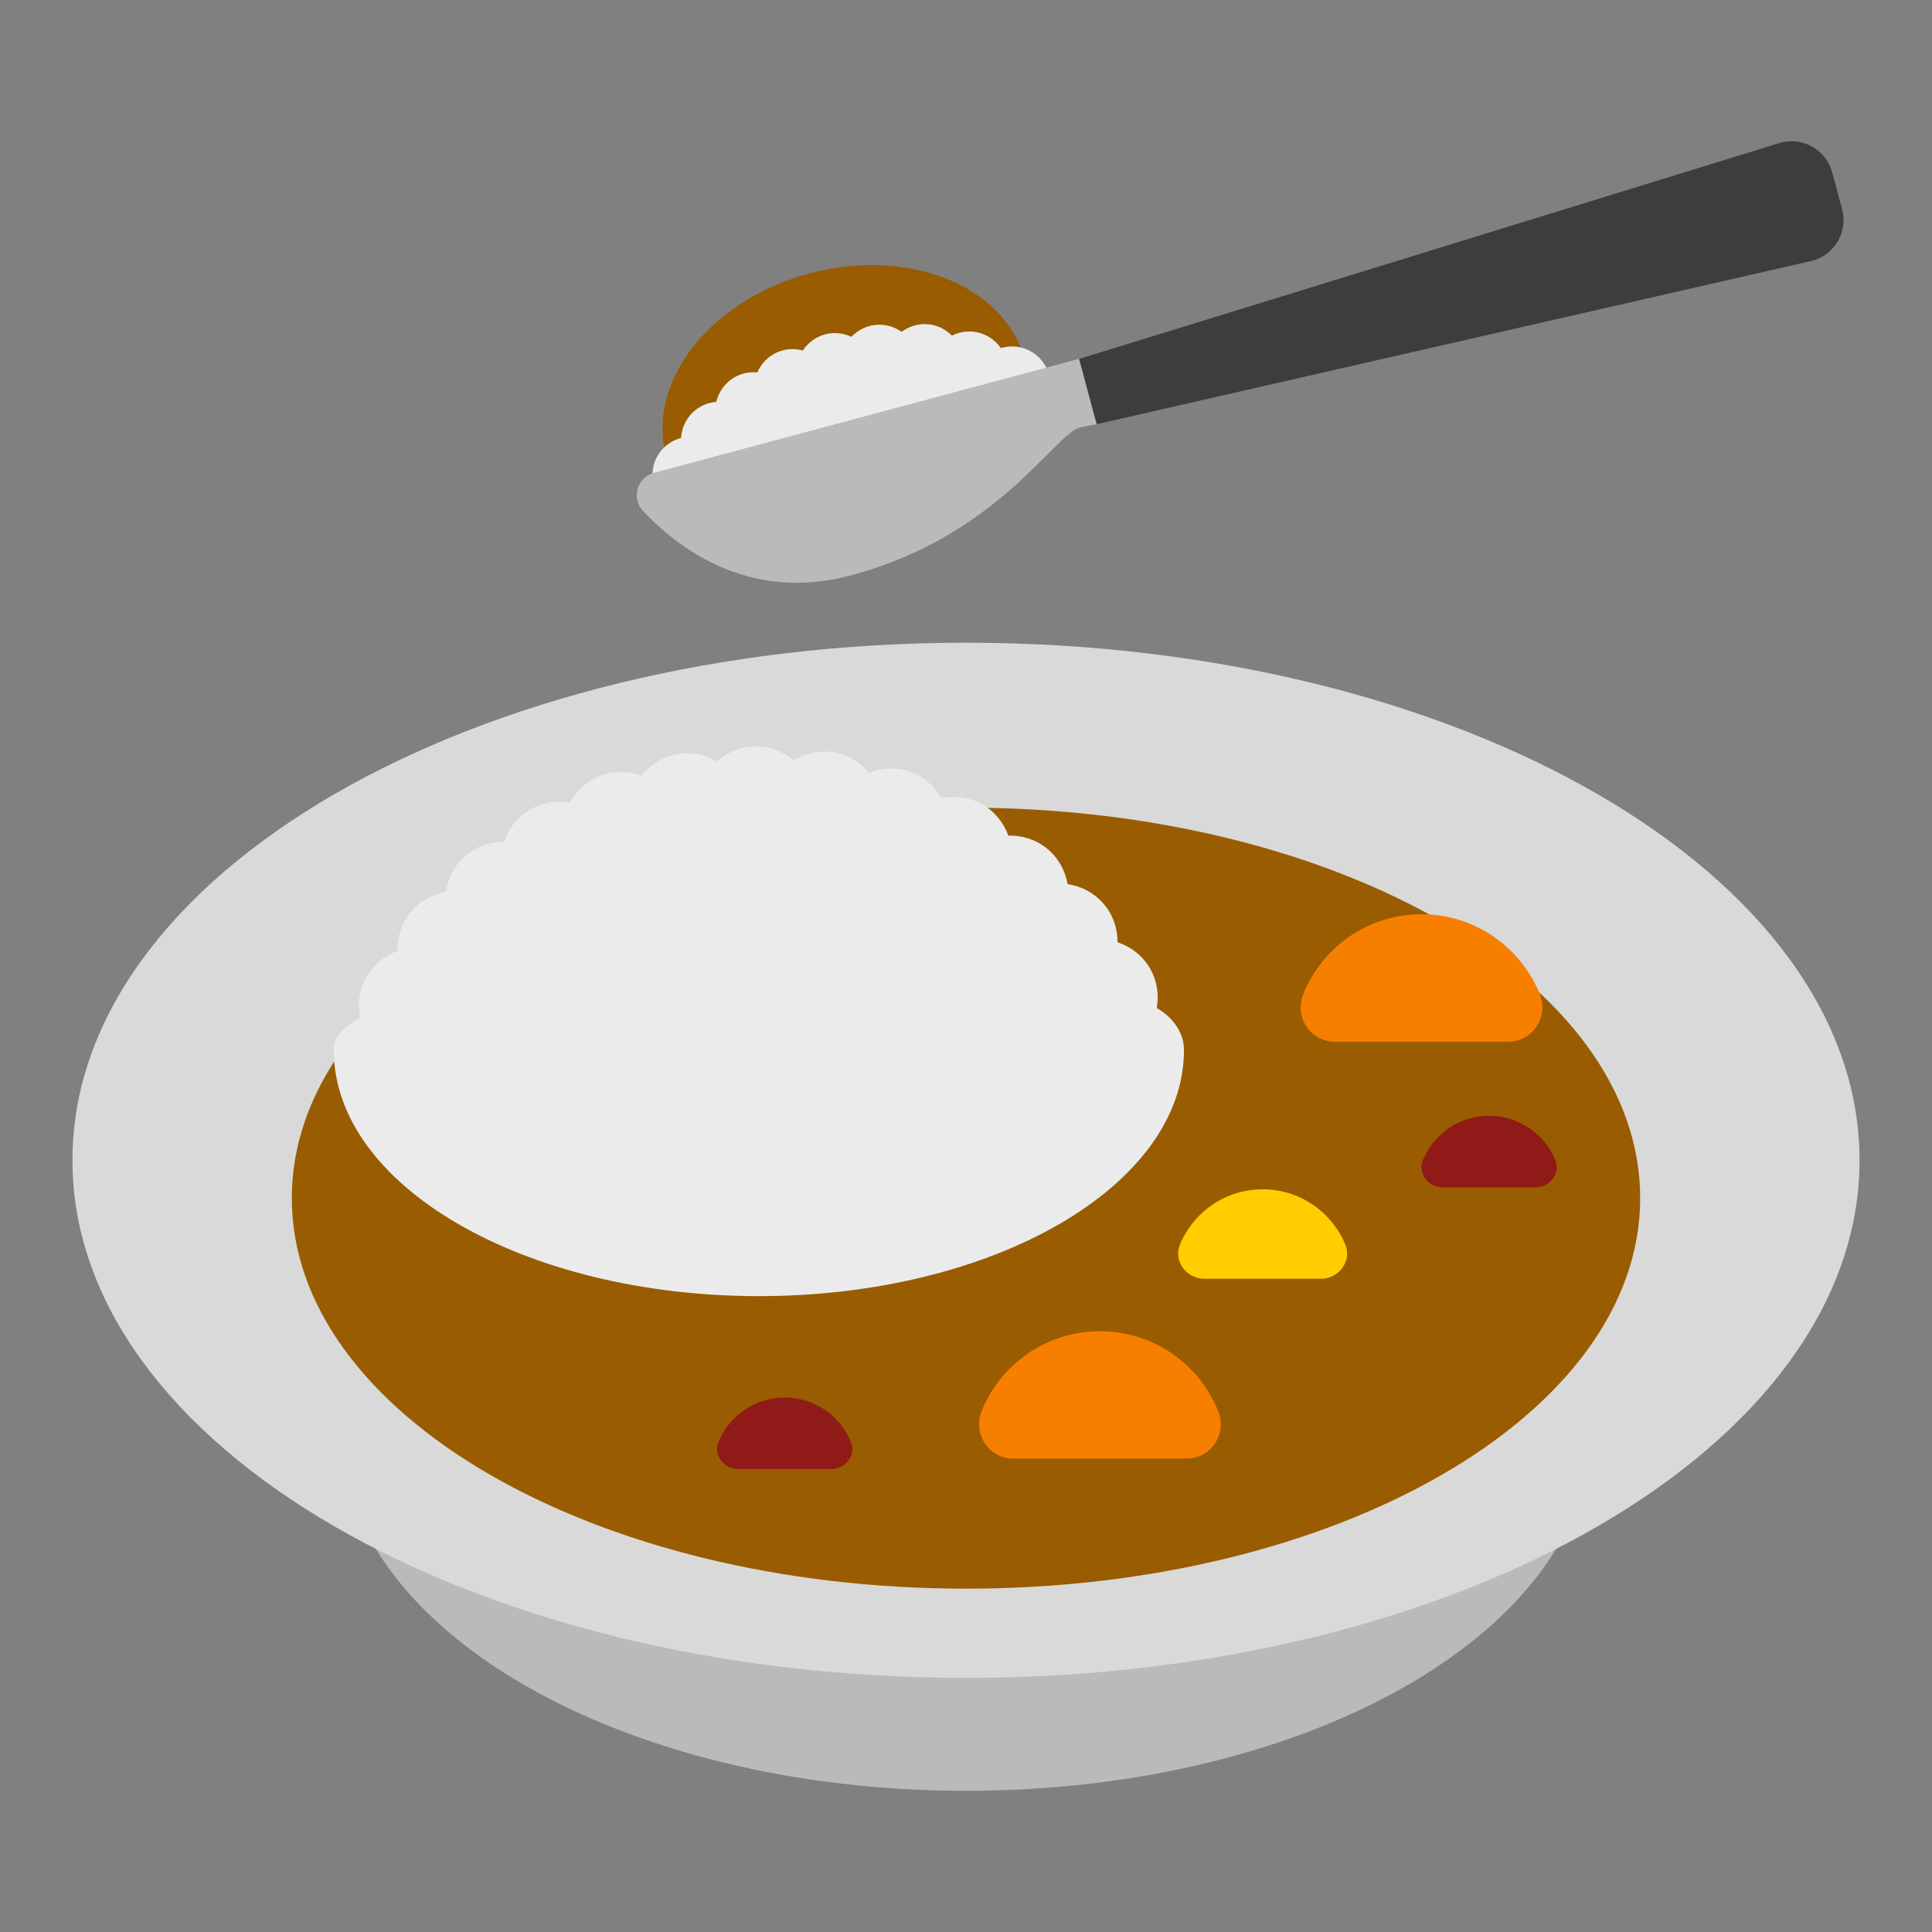 <svg width="24" height="24" viewBox="0 0 24 24" fill="none" xmlns="http://www.w3.org/2000/svg">
<rect x="0" y="0" width="24" height="24" fill="#808080" stroke="none"/>
<g clip-path="url(#clip0_685_2353)">
<path d="M12 22.246C16.291 22.246 19.77 20.231 19.77 17.745C19.77 15.259 16.291 13.244 12 13.244C7.709 13.244 4.23 15.259 4.23 17.745C4.23 20.231 7.709 22.246 12 22.246Z" fill="#BABABA"/>
<path d="M12 20.843C18.13 20.843 23.1 17.964 23.1 14.413C23.1 10.862 18.13 7.984 12 7.984C5.87 7.984 0.9 10.862 0.9 14.413C0.9 17.964 5.87 20.843 12 20.843Z" fill="#D9D9D9"/>
<path d="M12 19.735C16.625 19.735 20.375 17.563 20.375 14.883C20.375 12.204 16.625 10.033 12 10.033C7.374 10.033 3.625 12.204 3.625 14.883C3.625 17.563 7.374 19.735 12 19.735Z" fill="#995C00"/>
<path d="M10.33 18.249C10.505 18.249 10.637 18.073 10.571 17.912C10.438 17.588 10.12 17.361 9.748 17.361C9.377 17.361 9.059 17.588 8.926 17.912C8.859 18.074 8.992 18.249 9.166 18.249H10.33Z" fill="#901A18"/>
<path d="M18.736 12.94C19.039 12.94 19.241 12.632 19.128 12.351C18.894 11.768 18.324 11.357 17.658 11.357C16.992 11.357 16.423 11.768 16.189 12.351C16.076 12.632 16.278 12.94 16.581 12.94H18.736Z" fill="#F77F00"/>
<path d="M12.731 4.471C12.484 3.548 11.285 3.067 10.055 3.397C8.824 3.726 8.027 4.742 8.275 5.665L12.731 4.471Z" fill="#995C00"/>
<path d="M14.741 18.119C15.044 18.119 15.246 17.812 15.133 17.53C14.9 16.948 14.33 16.537 13.664 16.537C12.998 16.537 12.428 16.948 12.194 17.53C12.082 17.812 12.283 18.119 12.586 18.119H14.741Z" fill="#F77F00"/>
<path d="M19.08 14.749C19.255 14.749 19.387 14.573 19.321 14.411C19.188 14.088 18.87 13.861 18.498 13.861C18.127 13.861 17.809 14.088 17.676 14.411C17.609 14.573 17.742 14.749 17.916 14.749H19.08H19.08Z" fill="#901A18"/>
<path d="M16.412 15.885C16.631 15.885 16.796 15.665 16.713 15.463C16.547 15.058 16.149 14.774 15.685 14.774C15.221 14.774 14.823 15.058 14.657 15.463C14.574 15.665 14.739 15.885 14.958 15.885H16.412Z" fill="#FFCD00"/>
<path d="M14.37 12.523C14.398 12.359 14.375 12.186 14.286 12.03C14.193 11.87 14.047 11.76 13.883 11.705C13.883 11.538 13.83 11.371 13.715 11.234C13.595 11.091 13.433 11.009 13.262 10.983C13.234 10.819 13.152 10.664 13.015 10.548C12.873 10.429 12.698 10.376 12.526 10.38C12.469 10.224 12.362 10.085 12.207 9.995C12.046 9.902 11.864 9.88 11.695 9.914C11.612 9.77 11.483 9.652 11.314 9.591C11.14 9.527 10.957 9.537 10.797 9.6C10.69 9.473 10.542 9.378 10.366 9.347C10.183 9.315 10.005 9.356 9.858 9.446C9.731 9.339 9.569 9.272 9.39 9.272C9.204 9.272 9.036 9.344 8.907 9.458C8.763 9.375 8.592 9.337 8.415 9.368C8.232 9.401 8.079 9.5 7.971 9.635C7.815 9.578 7.64 9.57 7.471 9.632C7.297 9.695 7.164 9.819 7.081 9.971C6.917 9.942 6.744 9.966 6.588 10.055C6.427 10.148 6.318 10.294 6.262 10.457C6.096 10.457 5.929 10.51 5.791 10.625C5.649 10.745 5.566 10.907 5.541 11.078C5.377 11.106 5.221 11.188 5.106 11.325C4.987 11.467 4.933 11.642 4.938 11.814C4.782 11.871 4.642 11.978 4.553 12.133C4.46 12.294 4.438 12.475 4.472 12.644C4.328 12.728 4.149 12.836 4.149 13.025C4.149 13.03 4.152 13.037 4.153 13.042H4.146C4.146 14.732 6.51 16.101 9.427 16.101C12.343 16.101 14.708 14.731 14.708 13.042C14.708 12.789 14.52 12.605 14.368 12.522L14.37 12.523Z" fill="#EBEBEB"/>
<path d="M13.005 4.582C12.959 4.483 12.88 4.398 12.773 4.348C12.662 4.296 12.542 4.292 12.433 4.324C12.37 4.235 12.278 4.164 12.164 4.134C12.046 4.102 11.927 4.119 11.825 4.169C11.748 4.092 11.645 4.038 11.528 4.028C11.406 4.017 11.291 4.055 11.2 4.122C11.11 4.059 11 4.025 10.883 4.035C10.761 4.046 10.655 4.102 10.577 4.184C10.478 4.138 10.363 4.123 10.249 4.154C10.131 4.185 10.036 4.259 9.973 4.354C9.867 4.326 9.752 4.331 9.645 4.381C9.534 4.433 9.453 4.522 9.408 4.626C9.299 4.616 9.186 4.641 9.089 4.709C8.989 4.779 8.925 4.881 8.898 4.992C8.789 5.001 8.683 5.046 8.599 5.129C8.513 5.216 8.468 5.327 8.46 5.441C8.355 5.469 8.258 5.531 8.19 5.628C8.12 5.728 8.095 5.846 8.108 5.958C8.01 6.004 13.117 4.569 13.004 4.581L13.005 4.582Z" fill="#EBEBEB"/>
<path d="M13.622 5.27L22.501 3.242C22.787 3.173 22.959 2.882 22.883 2.598L22.761 2.143C22.685 1.859 22.39 1.693 22.108 1.776L13.404 4.459L13.622 5.27Z" fill="#3D3D3D"/>
<path d="M8.125 5.873C7.916 5.929 7.839 6.187 7.987 6.346C8.412 6.801 9.299 7.489 10.57 7.148C12.405 6.656 13.097 5.388 13.42 5.309L13.622 5.27L13.404 4.458L8.124 5.873L8.125 5.873Z" fill="#BABABA"/>
</g>
<defs>
<clipPath id="clip0_685_2353">
<rect width="24" height="24" fill="white"/>
</clipPath>
</defs>
</svg>
